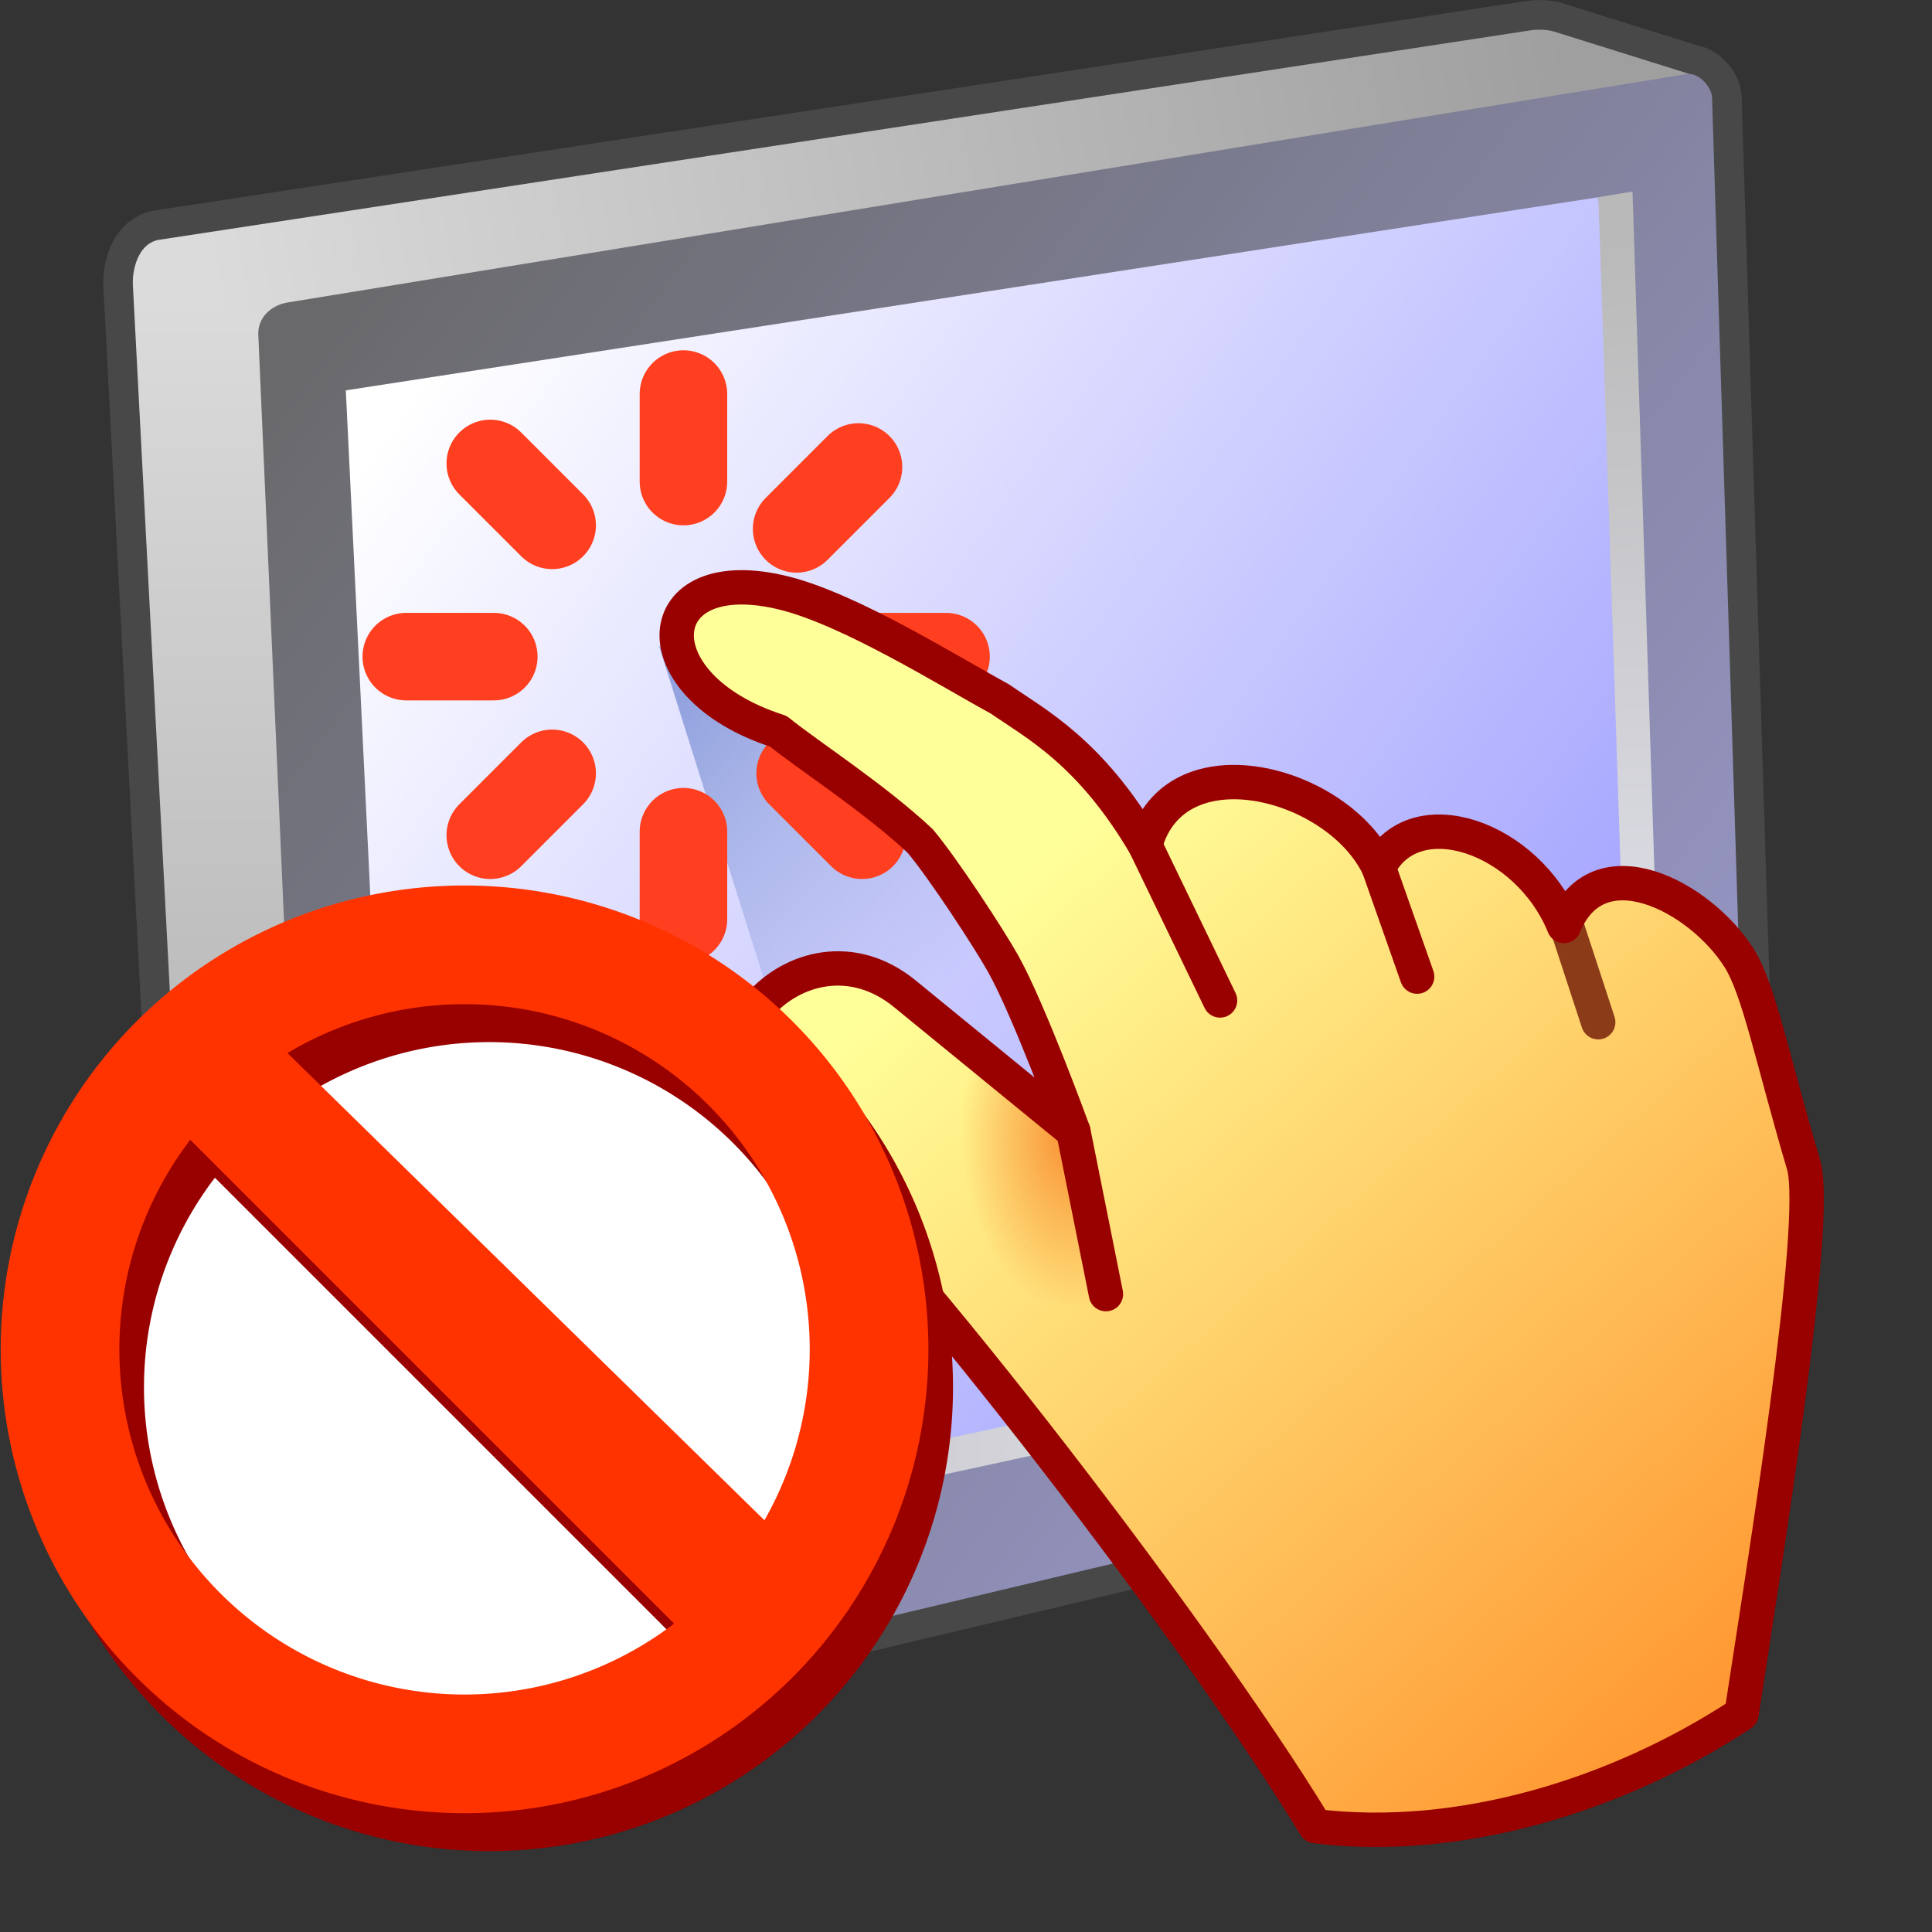 <?xml version="1.0" encoding="UTF-8" standalone="no"?>
<svg
   width="48"
   height="48"
   viewBox="0 0 48 48"
   version="1.1"
   id="svg8"
   inkscape:version="1.3.2 (1:1.3.2+202311252150+091e20ef0f)"
   sodipodi:docname="input-touchpad-off.svg"
   inkscape:export-filename="input-touchpad.png"
   inkscape:export-xdpi="96"
   inkscape:export-ydpi="96"
   xml:space="preserve"
   xmlns:inkscape="http://www.inkscape.org/namespaces/inkscape"
   xmlns:sodipodi="http://sodipodi.sourceforge.net/DTD/sodipodi-0.dtd"
   xmlns:xlink="http://www.w3.org/1999/xlink"
   xmlns="http://www.w3.org/2000/svg"
   xmlns:svg="http://www.w3.org/2000/svg"
   xmlns:rdf="http://www.w3.org/1999/02/22-rdf-syntax-ns#"
   xmlns:cc="http://creativecommons.org/ns#"
   xmlns:dc="http://purl.org/dc/elements/1.1/"><rect x="0" y="0" width="48" height="48" fill="#333333" stroke="none"/><defs
     id="defs2"><linearGradient
       inkscape:collect="always"
       id="linearGradient3157"><stop
         style="stop-color:#f98d30;stop-opacity:1;"
         offset="0"
         id="stop3153" /><stop
         style="stop-color:#f98d30;stop-opacity:0;"
         offset="1"
         id="stop3155" /></linearGradient><linearGradient
       id="linearGradient21039"
       inkscape:collect="always"><stop
         id="stop21035"
         offset="0"
         style="stop-color:#ff9933;stop-opacity:1" /><stop
         id="stop21041"
         offset="0.729"
         style="stop-color:#ffff99;stop-opacity:1" /><stop
         id="stop21037"
         offset="1"
         style="stop-color:#ffff99;stop-opacity:1" /></linearGradient><linearGradient
       inkscape:collect="always"
       id="linearGradient142823"><stop
         style="stop-color:#9f9f9f;stop-opacity:1"
         offset="0"
         id="stop142819" /><stop
         style="stop-color:#dbdbdb;stop-opacity:1"
         offset="1"
         id="stop142821" /></linearGradient><linearGradient
       inkscape:collect="always"
       id="linearGradient136502"><stop
         style="stop-color:#eeeefb;stop-opacity:1"
         offset="0"
         id="stop136498" /><stop
         style="stop-color:#b9b9b9;stop-opacity:1"
         offset="1"
         id="stop136500" /></linearGradient><linearGradient
       inkscape:collect="always"
       id="linearGradient97900"><stop
         style="stop-color:#ffffff;stop-opacity:1"
         offset="0"
         id="stop97896" /><stop
         style="stop-color:#9999ff;stop-opacity:1"
         offset="1"
         id="stop97898" /></linearGradient><linearGradient
       inkscape:collect="always"
       id="linearGradient84705"><stop
         style="stop-color:#69696b;stop-opacity:1"
         offset="0"
         id="stop84701" /><stop
         style="stop-color:#9999cc;stop-opacity:1"
         offset="1"
         id="stop84703" /></linearGradient><linearGradient
       inkscape:collect="always"
       xlink:href="#linearGradient84705"
       id="linearGradient84707"
       x1="-72.399"
       y1="8.647"
       x2="-39.429"
       y2="33.621"
       gradientUnits="userSpaceOnUse"
       gradientTransform="translate(42)" /><linearGradient
       inkscape:collect="always"
       xlink:href="#linearGradient97900"
       id="linearGradient97902"
       x1="-70.428"
       y1="12.049"
       x2="-41.404"
       y2="32.718"
       gradientUnits="userSpaceOnUse"
       gradientTransform="translate(42,-0.5)" /><linearGradient
       inkscape:collect="always"
       xlink:href="#linearGradient136502"
       id="linearGradient112534"
       x1="-9.447"
       y1="33.594"
       x2="-10.24"
       y2="8.216"
       gradientUnits="userSpaceOnUse"
       gradientTransform="translate(11.267,-1.392)" /><linearGradient
       inkscape:collect="always"
       xlink:href="#linearGradient136502"
       id="linearGradient126618"
       x1="1.448"
       y1="32.063"
       x2="-28.003"
       y2="34.5"
       gradientUnits="userSpaceOnUse" /><linearGradient
       inkscape:collect="always"
       xlink:href="#linearGradient142823"
       id="linearGradient142825"
       x1="-31.813"
       y1="41.5"
       x2="-31.819"
       y2="8.281"
       gradientUnits="userSpaceOnUse" /><linearGradient
       inkscape:collect="always"
       xlink:href="#linearGradient142823"
       id="linearGradient157680"
       x1="-0.23"
       y1="2.004"
       x2="-32.551"
       y2="7.941"
       gradientUnits="userSpaceOnUse" /><linearGradient
       inkscape:collect="always"
       xlink:href="#linearGradient21039"
       id="linearGradient8391-3"
       gradientUnits="userSpaceOnUse"
       gradientTransform="matrix(3.333,-0.971,0.971,3.333,114.198,-26.253)"
       x1="11.179"
       y1="79.916"
       x2="-13.376"
       y2="28.392" /><linearGradient
       inkscape:collect="always"
       xlink:href="#linearGradient184664"
       id="linearGradient184666"
       x1="-20.481"
       y1="22.322"
       x2="-13.444"
       y2="29.137"
       gradientUnits="userSpaceOnUse"
       gradientTransform="matrix(1.007,0,0,1.007,50.211,-5.093)" /><linearGradient
       inkscape:collect="always"
       id="linearGradient184664"><stop
         style="stop-color:#93a3df;stop-opacity:1"
         offset="0"
         id="stop184660" /><stop
         style="stop-color:#93a3df;stop-opacity:0"
         offset="1"
         id="stop184662" /></linearGradient><radialGradient
       inkscape:collect="always"
       xlink:href="#linearGradient3157"
       id="radialGradient4663"
       cx="143.581"
       cy="154.599"
       fx="143.581"
       fy="154.599"
       r="12"
       gradientTransform="matrix(1.264,0,0,2.002,-37.888,-156.674)"
       gradientUnits="userSpaceOnUse" /></defs><sodipodi:namedview
     inkscape:guide-bbox="true"
     id="base"
     pagecolor="#ffffff"
     bordercolor="#666666"
     borderopacity="1.0"
     inkscape:pageopacity="0.0"
     inkscape:pageshadow="2"
     inkscape:zoom="43.700435"
     inkscape:cx="9.1417854"
     inkscape:cy="31.85323"
     inkscape:document-units="px"
     inkscape:current-layer="layer1"
     inkscape:document-rotation="0"
     showgrid="true"
     units="px"
     inkscape:window-width="3840"
     inkscape:window-height="2057"
     inkscape:window-x="0"
     inkscape:window-y="0"
     inkscape:window-maximized="1"
     inkscape:snap-bbox="true"
     inkscape:bbox-nodes="true"
     fit-margin-top="0"
     fit-margin-left="0"
     fit-margin-right="0"
     fit-margin-bottom="0"
     inkscape:bbox-paths="false"
     inkscape:snap-global="false"
     showguides="false"
     inkscape:pagecheckerboard="0"
     inkscape:snap-grids="true"
     inkscape:object-paths="true"
     inkscape:snap-smooth-nodes="false"
     inkscape:showpageshadow="2"
     inkscape:deskcolor="#d1d1d1"><inkscape:grid
       type="xygrid"
       id="grid1504"
       originx="0"
       originy="0"
       spacingy="1"
       spacingx="1"
       units="px"
       visible="true" /><inkscape:grid
       type="xygrid"
       id="grid1507"
       spacingx="0.5"
       spacingy="0.5"
       originx="0"
       originy="0"
       units="px"
       visible="true" /></sodipodi:namedview><g
     inkscape:label="Layer 1"
     inkscape:groupmode="layer"
     id="layer1"
     transform="translate(-12.568)"><g
       id="g22573"
       transform="matrix(0.184,0,0,0.184,13.587,0.77)"><path
         id="path22184"
         style="fill:#212121;fill-opacity:1;stroke:#484848;stroke-width:8;stroke-linecap:round;stroke-linejoin:round;stroke-miterlimit:4;stroke-dasharray:none;stroke-opacity:1"
         d="m 202.825,-0.157 c -0.546,-0.032 -1.122,-0.02 -1.595,0.052 L 15.98,28.186 c -2.596,0.396 -3.585,3.448 -3.585,5.856 l 9.668,184.698 c 0.106,2.023 1.053,3.602 2.17,4.195 l 15.601,8.398 v -0.049 c 0.463,0.216 0.923,0.34 1.317,0.247 L 228.763,186.977 c 1.302,-0.309 2.403,-2.237 2.351,-3.89 L 225.63,8.948 c -0.039,-1.238 -1.568,-3.147 -3.191,-3.129 l 0.137,-0.024 -18.339,-5.733 c -0.351,-0.11 -0.866,-0.187 -1.412,-0.219 z" /><g
         id="g110535"
         transform="matrix(5.657,0,0,5.657,206.985,-10.823)"><path
           style="fill:url(#linearGradient142825);fill-opacity:1;stroke:none;stroke-width:1px;stroke-linecap:butt;stroke-linejoin:miter;stroke-opacity:1"
           d="M -34.399,7.931 -32.69,40.582 c 0.019,0.358 0.186,0.637 0.384,0.742 l 2.758,1.484 0.038,-34.224 z"
           id="path109011"
           sodipodi:nodetypes="cssccc" /><path
           style="fill:url(#linearGradient157680);fill-opacity:1;stroke:none;stroke-width:1px;stroke-linecap:butt;stroke-linejoin:miter;stroke-opacity:1"
           d="m 2.756,2.938 -33.889,5.826 -3.266,-0.833 c 0,-0.426 0.175,-0.965 0.634,-1.035 L -1.017,1.895 c 0.167,-0.026 0.408,-0.01 0.532,0.029 z"
           id="path108697"
           sodipodi:nodetypes="cccsssc" /><path
           style="fill:url(#linearGradient84707);fill-opacity:1;stroke:none;stroke-width:1px;stroke-linecap:butt;stroke-linejoin:miter;stroke-opacity:1"
           d="m -31.403,9.166 1.453,33.111 c 0.013,0.306 0.398,0.621 0.634,0.565 l 33.166,-7.876 c 0.23,-0.055 0.425,-0.395 0.416,-0.688 L 3.296,3.495 C 3.289,3.263 2.985,2.892 2.68,2.942 L -30.706,8.394 c -0.38,0.062 -0.715,0.352 -0.697,0.772 z"
           id="path84534"
           sodipodi:nodetypes="sssssssss" /><path
           style="fill:url(#linearGradient97902);fill-opacity:1;stroke:none;stroke-width:1px;stroke-linecap:butt;stroke-linejoin:miter;stroke-opacity:1"
           d="M -29.314,10.491 -27.956,38.502 1.819,32.336 0.585,5.881 Z"
           id="path97691"
           sodipodi:nodetypes="ccccc" /><path
           style="fill:url(#linearGradient126618);fill-opacity:1;stroke:none;stroke-width:1px;stroke-linecap:butt;stroke-linejoin:miter;stroke-opacity:1"
           d="m -27.979,38.262 29.785,-6.301 0.459,0.659 -30.209,6.545 z"
           id="path107958"
           sodipodi:nodetypes="ccccc" /><path
           style="fill:url(#linearGradient112534);fill-opacity:1;stroke:none;stroke-width:1px;stroke-linecap:butt;stroke-linejoin:miter;stroke-opacity:1"
           d="M 0.585,5.881 1.448,32.063 2.265,32.62 1.398,5.744 Z"
           id="path107762"
           sodipodi:nodetypes="ccccc" /></g></g><path
       style="fill:url(#linearGradient184666);fill-opacity:1;stroke:none;stroke-width:1.007px;stroke-linecap:butt;stroke-linejoin:miter;stroke-opacity:1"
       d="m 28.94,16.043 3.092,9.824 c 2.779,-0.079 5.681,-2.15 5.863,-2.917 z"
       id="path184421"
       sodipodi:nodetypes="cccc" /><g
       id="g20236-2"
       transform="matrix(0.136,0,0,0.136,16.262,3.644)"><path
         style="fill:none;fill-opacity:1;stroke:#ff3f20;stroke-width:15.99;stroke-linecap:round;stroke-linejoin:miter;stroke-miterlimit:4;stroke-dasharray:none;stroke-opacity:1"
         d="M 97.692,61.181 V 45.191"
         id="path1326-8"
         sodipodi:nodetypes="cc" /><path
         sodipodi:nodetypes="cc"
         id="path1326-2-97"
         d="M 118.366,69.823 129.672,58.516"
         style="fill:none;fill-opacity:1;stroke:#ff3f20;stroke-width:15.99;stroke-linecap:round;stroke-linejoin:miter;stroke-miterlimit:4;stroke-dasharray:none;stroke-opacity:1" /><path
         style="fill:none;fill-opacity:1;stroke:#ff3f20;stroke-width:15.99;stroke-linecap:round;stroke-linejoin:miter;stroke-miterlimit:4;stroke-dasharray:none;stroke-opacity:1"
         d="m 129.672,93.161 h 15.99"
         id="path1326-2-0-3"
         sodipodi:nodetypes="cc" /><path
         sodipodi:nodetypes="cc"
         id="path1326-23-6"
         d="m 97.692,125.141 v 15.99"
         style="fill:none;fill-opacity:1;stroke:#ff3f20;stroke-width:15.99;stroke-linecap:round;stroke-linejoin:miter;stroke-miterlimit:4;stroke-dasharray:none;stroke-opacity:1" /><path
         style="fill:none;fill-opacity:1;stroke:#ff3f20;stroke-width:15.99;stroke-linecap:round;stroke-linejoin:miter;stroke-miterlimit:4;stroke-dasharray:none;stroke-opacity:1"
         d="M 73.707,114.481 62.401,125.788"
         id="path1326-2-7-1"
         sodipodi:nodetypes="cc" /><path
         sodipodi:nodetypes="cc"
         id="path1326-2-0-5-2"
         d="M 63.047,93.161 H 47.057"
         style="fill:none;fill-opacity:1;stroke:#ff3f20;stroke-width:15.99;stroke-linecap:round;stroke-linejoin:miter;stroke-miterlimit:4;stroke-dasharray:none;stroke-opacity:1" /><path
         style="fill:none;fill-opacity:1;stroke:#ff3f20;stroke-width:15.99;stroke-linecap:round;stroke-linejoin:miter;stroke-miterlimit:4;stroke-dasharray:none;stroke-opacity:1"
         d="M 73.707,69.176 62.401,57.87"
         id="path1326-2-9-9"
         sodipodi:nodetypes="cc" /><path
         sodipodi:nodetypes="cc"
         id="path1326-2-9-2-3"
         d="m 119.012,114.481 11.307,11.307"
         style="fill:none;fill-opacity:1;stroke:#ff3f20;stroke-width:15.99;stroke-linecap:round;stroke-linejoin:miter;stroke-miterlimit:4;stroke-dasharray:none;stroke-opacity:1" /></g><g
       id="g4825"
       style="stroke-width:5;stroke-miterlimit:4;stroke-dasharray:none"
       transform="matrix(0.184,0,0,0.184,12.817,-3.4504744e-8)"><path
         style="fill:url(#linearGradient8391-3);fill-opacity:1;stroke:none;stroke-width:5;stroke-linecap:round;stroke-linejoin:round;stroke-miterlimit:4;stroke-dasharray:none;stroke-opacity:1"
         d="m 98.635,96.238 c 4.693,1.227 14.953,10.418 20.798,13.667 3.324,3.079 9.112,10.05 11.043,13.508 3.541,6.341 13.104,29.367 13.104,29.367 l -22.761,-18.596 c -14.145,-11.557 -32.46,9.004 -17.174,19.854 12.015,8.528 56.232,65.554 72.604,92.545 19.403,2.368 40.764,-4.112 57.548,-15.154 -0.7,-20.13 10.647,-65.437 8.878,-73.252 -3.439,-15.193 -0.957,-15.066 -7.178,-27.369 -4.422,-8.745 -17.356,-16.902 -25.221,-5.52 -5.579,-8.835 -20.698,-17.545 -25.472,-8.165 -5.98,-12.775 -27.042,-13.894 -31.533,-2.98 C 145.832,101.459 134.916,92.748 130.21,90.737 123.199,86.909 108.792,77.96 99.588,77.623 84.608,77.073 87.904,93.432 98.635,96.238 Z"
         id="path992-9-3"
         sodipodi:nodetypes="scscssccssccccss" /><path
         style="fill:url(#radialGradient4663);fill-opacity:1;stroke:none;stroke-width:5;stroke-linecap:butt;stroke-linejoin:miter;stroke-miterlimit:4;stroke-dasharray:none;stroke-opacity:1"
         d="m 124.336,138.712 0.991,35.152 23.008,2.856 -4.754,-23.941 z"
         id="path3066"
         sodipodi:nodetypes="ccccc" /><path
         style="fill:none;stroke:#990000;stroke-width:4.641;stroke-linecap:round;stroke-linejoin:miter;stroke-miterlimit:4;stroke-dasharray:none;stroke-opacity:1"
         d="m 143.581,152.78 4.396,21.96"
         id="path10971-5"
         sodipodi:nodetypes="cc" /><path
         style="fill:none;stroke:#990000;stroke-width:4.641;stroke-linecap:round;stroke-linejoin:round;stroke-miterlimit:4;stroke-dasharray:none;stroke-opacity:1"
         d="m 153.273,114.144 10.111,20.942"
         id="path11058-6"
         sodipodi:nodetypes="cc" /><path
         style="fill:none;stroke:#990000;stroke-width:4.641;stroke-linecap:round;stroke-linejoin:round;stroke-miterlimit:4;stroke-dasharray:none;stroke-opacity:1"
         d="m 184.806,117.124 5.19,14.743"
         id="path11060-2"
         sodipodi:nodetypes="cc" /><path
         style="fill:none;stroke:#8c3b19;stroke-width:4.641;stroke-linecap:round;stroke-linejoin:round;stroke-miterlimit:4;stroke-dasharray:none;stroke-opacity:1"
         d="m 210.278,125.289 4.17,12.737"
         id="path11062-9"
         sodipodi:nodetypes="cc" /><path
         style="fill:none;fill-opacity:1;stroke:#990000;stroke-width:4.641;stroke-linecap:round;stroke-linejoin:round;stroke-miterlimit:4;stroke-dasharray:none;stroke-opacity:1"
         d="m 103.736,98.738 c 4.234,3.401 12.885,8.949 19.161,14.816 3.113,3.708 9.287,13.148 11.218,16.606 3.541,6.341 9.466,22.619 9.466,22.619 l -22.761,-18.596 c -14.145,-11.557 -32.46,9.004 -17.174,19.854 12.015,8.528 56.232,65.554 72.604,92.545 19.403,2.368 40.764,-4.112 57.548,-15.154 2.988,-19.594 10.647,-66.482 8.376,-74.166 -4.223,-14.285 -6.008,-23.648 -8.71,-27.921 -5.238,-8.283 -19.051,-15.592 -23.637,-4.304 -4.927,-12.109 -20.249,-17.293 -25.023,-7.913 C 179.254,105.452 157.183,99.764 153.273,114.144 145.832,101.459 138.42,97.698 133.673,94.387 126.662,90.559 113.613,82.399 104.689,80.123 86.074,75.375 84.541,92.583 103.736,98.738 Z"
         id="path3621"
         sodipodi:nodetypes="ccscssccsscccccc" /></g><g
       transform="matrix(0.536,0,0,0.536,60.468,21.464)"
       id="g940"><circle
         style="opacity:1;fill:#ffffff;fill-opacity:1;fill-rule:evenodd;stroke:none;stroke-width:11.685;stroke-linecap:round;stroke-linejoin:round;stroke-miterlimit:4;stroke-dasharray:none"
         id="path919"
         cx="-67.31"
         cy="22.757"
         r="18.249" /><path
         d="m -66.692,2.759 a 21.5,21.5 0 0 0 -21.5,21.5 21.5,21.5 0 0 0 21.5,21.5 21.5,21.5 0 0 0 21.5,-21.5 21.5,21.5 0 0 0 -21.5,-21.5 z m 0,5.5 a 16,16 0 0 1 16,16 16,16 0 0 1 -2.1,7.922 L -74.899,10.525 a 16,16 0 0 1 8.207,-2.266 z M -79.405,14.546 -56.979,36.972 a 16,16 0 0 1 -9.713,3.287 16,16 0 0 1 -16,-16 16,16 0 0 1 3.287,-9.713 z"
         style="opacity:1;fill:#990000;fill-opacity:1;fill-rule:evenodd;stroke:none;stroke-width:11.685;stroke-linecap:round;stroke-linejoin:round;stroke-miterlimit:4;stroke-dasharray:none"
         id="path917" /><path
         id="path889"
         style="opacity:1;fill:#ff3300;fill-opacity:1;fill-rule:evenodd;stroke:none;stroke-width:11.685;stroke-linecap:round;stroke-linejoin:round;stroke-miterlimit:4;stroke-dasharray:none"
         d="m -67.833,1 a 21.5,21.5 0 0 0 -21.5,21.5 21.5,21.5 0 0 0 21.5,21.5 21.5,21.5 0 0 0 21.5,-21.5 21.5,21.5 0 0 0 -21.5,-21.5 z m 0,5.5 a 16,16 0 0 1 16,16 16,16 0 0 1 -2.1,7.922 L -76.04,8.766 A 16,16 0 0 1 -67.833,6.5 Z m -12.713,6.287 22.426,22.426 A 16,16 0 0 1 -67.833,38.5 a 16,16 0 0 1 -16,-16 16,16 0 0 1 3.287,-9.713 z" /></g></g></svg>
